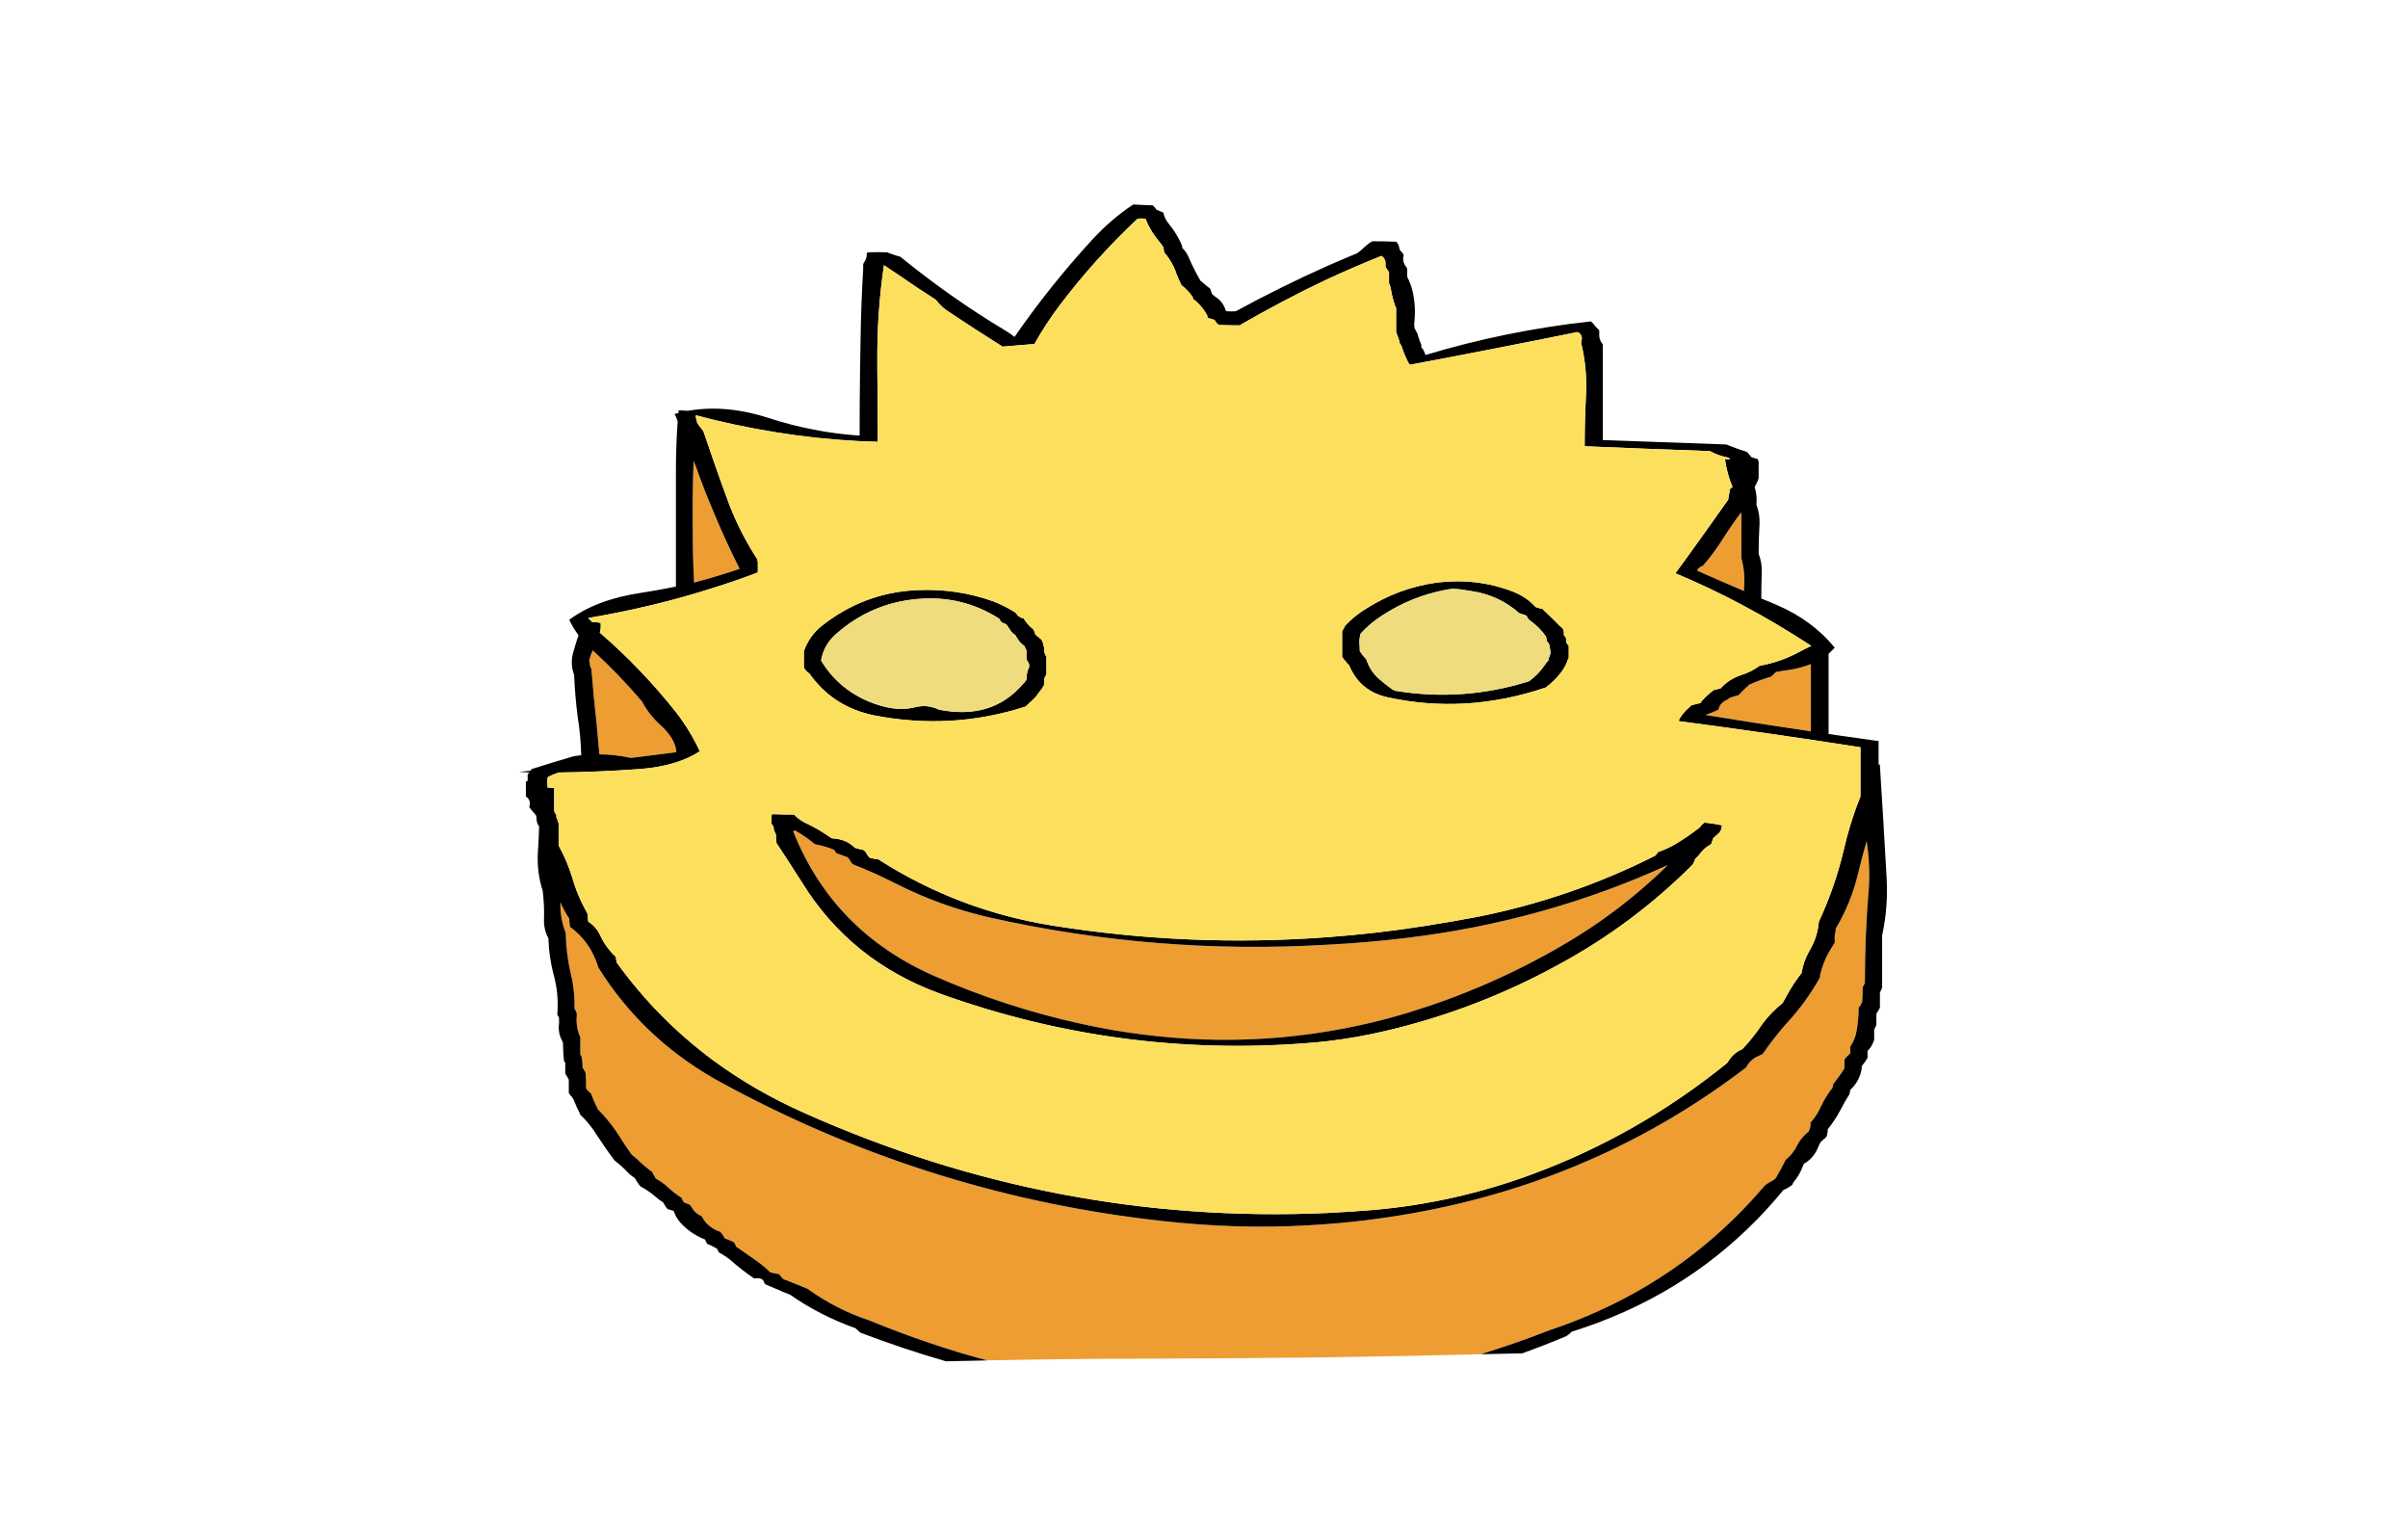 
<svg viewBox="0 0 272 172" height="172px" width="272px" y="0px" x="0px" preserveAspectRatio="none" xmlns:xlink="http://www.w3.org/1999/xlink" version="1.1" xmlns="http://www.w3.org/2000/svg">
<defs></defs>

<g id="Layer_2">
<g>
<g>
<g>
<path d="M 210.85 95
Q 210.3 96.9 209.85 98.8 209.05 102.05 207.35 104.9 207.35 105.05 207.35 105.2 207.2 105.65 207.25 106.15 207.25 106.3 207.25 106.45 206.9 107 206.55 107.6 205.9 108.8 205.6 110.1 205.6 110.3 205.55 110.45 203.95 113.3 201.7 115.7 200.3 117.3 199.1 119.05 198.75 119.2 198.45 119.35 197.65 119.75 197.25 120.55 181.3 132.75 161.3 136.7 158.272 137.299 155.2 137.7 152.57 138.051 149.9 138.25 141.603 138.899 133.2 138.1 131.363 137.924 129.55 137.7 103.986 134.568 81.35 122.2 80.946 121.978 80.55 121.75 72.462 117.07 67.6 109.3 67.3 108.3 66.75 107.3 65.85 105.75 64.4 104.7 64.35 104.55 64.35 104.4 64.3 104.1 64.3 103.75 63.7 102.85 63.3 101.9 63.3 102.05 63.3 102.15 63.3 103.85 63.9 105.35 63.95 107.75 64.5 110.1 64.95 111.95 64.9 113.95 65 114.05 65.05 114.2 65.1 114.3 65.15 114.45 65.15 114.55 65.15 114.7 65.05 115.7 65.35 116.65 65.45 116.9 65.55 117.15 65.55 117.25 65.55 117.4 65.55 118.1 65.55 118.85 65.55 119 65.55 119.1 65.65 119.25 65.7 119.35 65.8 119.85 65.8 120.35 65.8 120.45 65.8 120.6 65.9 120.7 65.95 120.8 66.05 120.95 66.1 121.05 66.15 121.2 66.15 121.3 66.2 121.95 66.2 122.55 66.2 122.65 66.2 122.8 66.2 122.9 66.25 123 66.5 123.3 66.8 123.55 66.8 123.65 66.85 123.75 67.1 124.4 67.4 125 67.45 125.1 67.5 125.25 68.85 126.6 69.85 128.15 70.55 129.3 71.35 130.4 71.65 130.65 71.95 130.9 72.75 131.7 73.65 132.35 73.75 132.5 73.8 132.65 73.95 132.85 74.05 133.1 74.8 133.5 75.4 134.05 76.15 134.75 77 135.3 77.05 135.45 77.1 135.55 77.2 135.7 77.25 135.8 77.6 135.95 77.9 136.05 78 136.2 78.1 136.3 78.5 137.05 79.25 137.35 79.3 137.5 79.4 137.6 79.43 137.651 79.45 137.7 79.887 138.372 80.55 138.75 80.893 138.97 81.3 139.1 81.45 139.2 81.55 139.35 81.75 139.6 81.85 139.85 82.1 139.95 82.35 140.05 82.65 140.2 82.9 140.3 83 140.45 83.05 140.55 83.1 140.7 83.15 140.8 84.3 141.6 85.45 142.4 86.3 143 87 143.7 87.1 143.7 87.2 143.75 87.6 143.85 88 143.9 88.1 144.05 88.25 144.2 88.3 144.3 88.4 144.4 88.6 144.55 88.85 144.6 90 145.05 91.2 145.55 94.45 147.9 98.25 149.15 104.825 151.859 111.5 153.65 120.82 153.45 130.15 153.45 140.043 153.42 149.9 153.3 158.601 153.171 167.25 152.95 171.167 151.749 175 150.25 187.043 146.236 195.8 137.7 197.62 135.923 199.3 133.95 199.45 133.8 199.6 133.7 200 133.45 200.45 133.2 200.55 133.05 200.65 132.95 201.15 132.1 201.6 131.2 201.65 131.1 201.7 131 202.5 130.35 202.95 129.45 203.45 128.45 204.3 127.8 204.35 127.65 204.4 127.55 204.55 127.2 204.5 126.8 205.2 126.05 205.65 125.05 206.2 123.85 207 122.85 207 122.75 207.05 122.65 207.05 122.5 207.1 122.4 207.2 122.25 207.3 122.15 207.85 121.45 208.35 120.65 208.35 120.55 208.35 120.4 208.35 120.05 208.35 119.7 208.4 119.55 208.5 119.45 208.75 119.2 209 118.95 209 118.8 209 118.7 209 118.45 209 118.2 209.55 117.4 209.7 116.5 209.95 115.15 209.95 113.8 210.05 113.65 210.15 113.55 210.2 113.4 210.3 113.3 210.35 113.15 210.35 113.05 210.4 112.45 210.4 111.8 210.4 111.7 210.4 111.55 210.4 111.45 210.5 111.35 210.55 111.2 210.65 111.05 210.65 105.65 211.1 100.25 211.25 97.6 210.85 95
M 71 85.55
Q 71.1 85.55 71.25 85.6 73.8 85.3 76.4 84.95 76.3 83.4 74.55 81.85 73.3 80.7 72.5 79.2 69.9 76.15 66.95 73.45 66.7 74 66.55 74.6 66.6 74.7 66.6 74.75 66.6 75.2 66.8 75.55 67.05 78.7 67.4 81.85 67.55 83.55 67.7 85.2 69.35 85.2 71 85.55
M 80.55 57.7
Q 79.737 55.791 79 53.8 78.7 52.9 78.35 52.05 78.2 56 78.25 59.95 78.25 62.9 78.4 65.8 79.479 65.509 80.55 65.2 82.059 64.747 83.55 64.25 81.94 61.062 80.55 57.7
M 200.3 76.2
Q 200.15 76.35 200 76.45 199.9 76.5 199.8 76.5 198.65 76.85 197.55 77.35 197.45 77.5 197.3 77.6 196.85 78 196.4 78.5 196.3 78.55 196.2 78.55 195.8 78.7 195.4 78.8 195.25 78.95 195.05 79.05 194.35 79.35 194.15 80 194.15 80.1 194.1 80.15 193.4 80.5 192.65 80.75 198.45 81.7 204.55 82.6 204.55 80.05 204.55 77.45 204.55 76.25 204.55 75 203.45 75.45 202.15 75.65 201.4 75.75 200.6 75.9 200.45 76.05 200.3 76.2
M 196.7 58.15
Q 196.7 58 196.65 57.9 195.6 59.3 194.65 60.8 193.65 62.4 192.4 63.85 192.1 64 191.85 64.2 191.75 64.3 191.7 64.45 194.05 65.5 197 66.75 197 66.55 197 66.4 197.15 64.65 196.7 63.05 196.7 62.15 196.7 61.3 196.7 59.7 196.7 58.15
M 176.35 106.85
Q 182.95 103.05 188.4 97.7 174.35 104.1 158.7 105.95 154.289 106.48 149.9 106.7 130.701 107.842 111.9 103.65 106.35 102.4 101.3 99.85 98.75 98.55 96.3 97.6 96.05 97.3 95.9 97 95.8 96.9 95.7 96.8 95.15 96.6 94.45 96.35 94.4 96.25 94.35 96.15 94.25 96.05 94.15 95.95 93.15 95.55 92.05 95.35 91.05 94.5 89.9 93.85 89.65 93.75 89.6 93.9 94.05 105.1 105.35 110.15 113.5 113.75 122.2 115.65 129 117.15 135.95 117.4 143.038 117.636 149.9 116.5 154.655 115.732 159.3 114.3 168.25 111.55 176.35 106.85 Z" stroke="none" fill="#EE9D33"></path>

<path d="M 180 36.6
Q 179.9 36.45 179.7 36.3 170.1 37.35 161 40.1 160.95 39.8 160.8 39.6 160.75 39.4 160.55 39.25 160.55 39.1 160.55 38.95 160.35 38.5 160.2 38 160.15 37.9 160.15 37.75 159.95 37.4 159.8 37.1 159.75 36.95 159.75 36.8 159.75 36.65 159.75 36.5 159.95 34.75 159.6 33.05 159.4 32.15 158.95 31.25 158.95 30.95 158.95 30.65 158.95 30.5 158.95 30.35 158.9 30.2 158.8 30.1 158.45 29.65 158.5 29.1 158.55 28.95 158.55 28.8 158.5 28.65 158.4 28.55 158.25 28.35 158.1 28.2 158.05 27.9 157.95 27.6 157.85 27.45 157.7 27.3 156.4 27.25 155.05 27.25 154.9 27.3 154.75 27.4 154.2 27.8 153.7 28.3 153.5 28.45 153.3 28.6 151.591 29.308 149.9 30.05 144.664 32.391 139.6 35.15 139.05 35.2 138.55 35.15 138.5 35.15 138.45 35.05 138.15 34.05 137.25 33.5 137.05 33.35 136.9 33.2 136.85 33.05 136.8 32.9 136.75 32.75 136.7 32.6 136.3 32.3 135.9 31.95 135.75 31.85 135.6 31.7 134.9 30.5 134.35 29.25 134.1 28.55 133.55 28 133.55 27.85 133.5 27.7 132.95 26.4 132 25.25 131.55 24.7 131.4 24 131.1 23.9 130.8 23.75 130.75 23.75 130.65 23.7 130.55 23.6 130.5 23.5 130.35 23.35 130.25 23.2 129.15 23.15 128 23.1 125.5 24.75 123.3 27.15 118.5 32.4 114.6 38.05 114.1 37.65 113.5 37.3 107.35 33.6 101.7 29 101.15 28.85 100.6 28.65 100.4 28.6 100.25 28.5 99.2 28.45 98.1 28.5 98 28.5 97.9 28.6 97.95 29.15 97.65 29.55 97.55 29.7 97.5 29.85 97.5 30.15 97.5 30.45 97.25 34.6 97.2 38.75 97.171 40.273 97.15 41.8 97.1 45.487 97.1 49.2 91.85 48.85 86.8 47.2 83.539 46.158 80.55 46.15 79.093 46.154 77.7 46.4 77.15 46.35 76.65 46.35 76.65 46.5 76.65 46.65 76.4 46.7 76.2 46.75 76.4 47.15 76.55 47.6 76.35 50.35 76.35 53.15 76.35 59.7 76.35 66.25 74.4 66.65 72.45 66.95 67.4 67.7 64.3 70 64.75 70.95 65.35 71.75 65.05 72.6 64.8 73.5 64.35 74.9 64.85 76.2 64.95 78.6 65.25 80.95 65.6 83.1 65.65 85.3 65.25 85.35 64.85 85.4 62.6 86.05 60.25 86.8 60.15 86.85 60 86.9 59.95 86.95 59.95 87.05 59.25 87.1 58.6 87.2 59.2 87.2 59.85 87.25 59.8 87.25 59.75 87.3 59.65 87.4 59.6 87.5 59.6 87.6 59.6 87.7 59.6 87.8 59.6 87.9 59.6 88 59.6 88.1 59.6 88.15 59.6 88.2 59.55 88.2 59.45 88.25 59.4 88.25 59.4 88.4 59.4 88.55 59.4 88.7 59.4 89.2 59.4 89.65 59.4 89.8 59.4 89.95 59.9 90.3 59.85 90.85 59.8 91 59.8 91.2 60.05 91.5 60.3 91.8 60.45 91.95 60.55 92.1 60.6 92.25 60.6 92.4 60.6 92.95 60.9 93.35 60.85 94.9 60.75 96.4 60.65 98.6 61.3 100.6 61.5 102.2 61.45 103.8 61.4 104.95 61.95 106 62 108 62.5 109.95 63.15 112.2 62.95 114.6 63 114.7 63.1 114.85 63.15 114.95 63.15 115.1 63.15 115.35 63.15 115.6 63 116.65 63.5 117.55 63.55 117.65 63.6 117.8 63.6 117.9 63.6 118.05 63.6 118.9 63.7 119.75 63.7 119.9 63.85 120 63.85 120.15 63.85 120.25 63.85 120.6 63.85 121 63.85 121.1 63.85 121.25 64 121.5 64.15 121.75 64.2 121.85 64.25 121.95 64.25 122.1 64.25 122.2 64.25 122.7 64.25 123.2 64.25 123.3 64.25 123.45 64.4 123.7 64.6 123.9 64.7 124.05 64.8 124.2 64.85 124.3 64.9 124.45 65.15 125.1 65.45 125.65 65.5 125.8 65.55 125.9 66.6 126.9 67.35 128.1 68.35 129.65 69.4 131.05 70.25 131.7 71 132.5 71.3 132.8 71.7 133.05 71.9 133.4 72.15 133.75 72.25 133.9 72.35 134 73.3 134.5 74.15 135.25 74.5 135.55 74.9 135.8 75.05 136.05 75.2 136.3 75.3 136.45 75.4 136.55 75.7 136.65 76.05 136.75 76.1 136.75 76.1 136.8 76.278 137.282 76.55 137.7 76.831 138.105 77.2 138.45 78.25 139.45 79.65 140 79.7 140.1 79.75 140.25 79.8 140.35 79.9 140.5 80.15 140.6 80.4 140.7 80.473 140.744 80.55 140.8 80.737 140.894 80.95 141 81.05 141.1 81.1 141.25 81.15 141.35 81.2 141.45 81.95 141.85 82.55 142.35 83.8 143.45 85.2 144.4 86.15 144.25 86.3 144.8 86.35 144.95 86.45 145.05 87.5 145.5 88.55 145.95 88.9 146.1 89.2 146.2 92.65 148.6 96.6 150 96.7 150.1 96.85 150.2 97 150.35 97.15 150.5 101.963 152.337 106.85 153.75 109.197 153.7 111.5 153.65 104.825 151.859 98.25 149.15 94.45 147.9 91.2 145.55 90 145.05 88.85 144.6 88.6 144.55 88.4 144.4 88.3 144.3 88.25 144.2 88.1 144.05 88 143.9 87.6 143.85 87.2 143.75 87.1 143.7 87 143.7 86.3 143 85.45 142.4 84.3 141.6 83.15 140.8 83.1 140.7 83.05 140.55 83 140.45 82.9 140.3 82.65 140.2 82.35 140.05 82.1 139.95 81.85 139.85 81.75 139.6 81.55 139.35 81.45 139.2 81.3 139.1 80.893 138.97 80.55 138.75 79.887 138.372 79.45 137.7 79.43 137.651 79.4 137.6 79.3 137.5 79.25 137.35 78.5 137.05 78.1 136.3 78 136.2 77.9 136.05 77.6 135.95 77.25 135.8 77.2 135.7 77.1 135.55 77.05 135.45 77 135.3 76.15 134.75 75.4 134.05 74.8 133.5 74.05 133.1 73.95 132.85 73.8 132.65 73.75 132.5 73.65 132.35 72.75 131.7 71.95 130.9 71.65 130.65 71.35 130.4 70.55 129.3 69.85 128.15 68.85 126.6 67.5 125.25 67.45 125.1 67.4 125 67.1 124.4 66.85 123.75 66.8 123.65 66.8 123.55 66.5 123.3 66.25 123 66.2 122.9 66.2 122.8 66.2 122.65 66.2 122.55 66.2 121.95 66.15 121.3 66.15 121.2 66.1 121.05 66.05 120.95 65.95 120.8 65.9 120.7 65.8 120.6 65.8 120.45 65.8 120.35 65.8 119.85 65.7 119.35 65.65 119.25 65.55 119.1 65.55 119 65.55 118.85 65.55 118.1 65.55 117.4 65.55 117.25 65.55 117.15 65.45 116.9 65.35 116.65 65.05 115.7 65.15 114.7 65.15 114.55 65.15 114.45 65.1 114.3 65.05 114.2 65 114.05 64.9 113.95 64.95 111.95 64.5 110.1 63.95 107.75 63.9 105.35 63.3 103.85 63.3 102.15 63.3 102.05 63.3 101.9 63.7 102.85 64.3 103.75 64.3 104.1 64.35 104.4 64.35 104.55 64.4 104.7 65.85 105.75 66.75 107.3 67.3 108.3 67.6 109.3 72.462 117.07 80.55 121.75 80.946 121.978 81.35 122.2 103.986 134.568 129.55 137.7 131.363 137.924 133.2 138.1 141.603 138.899 149.9 138.25 152.57 138.051 155.2 137.7 158.272 137.299 161.3 136.7 181.3 132.75 197.25 120.55 197.65 119.75 198.45 119.35 198.75 119.2 199.1 119.05 200.3 117.3 201.7 115.7 203.95 113.3 205.55 110.45 205.6 110.3 205.6 110.1 205.9 108.8 206.55 107.6 206.9 107 207.25 106.45 207.25 106.3 207.25 106.15 207.2 105.65 207.35 105.2 207.35 105.05 207.35 104.9 209.05 102.05 209.85 98.8 210.3 96.9 210.85 95 211.25 97.6 211.1 100.25 210.65 105.65 210.65 111.05 210.55 111.2 210.5 111.35 210.4 111.45 210.4 111.55 210.4 111.7 210.4 111.8 210.4 112.45 210.35 113.05 210.35 113.15 210.3 113.3 210.2 113.4 210.15 113.55 210.05 113.65 209.95 113.8 209.95 115.15 209.7 116.5 209.55 117.4 209 118.2 209 118.45 209 118.7 209 118.8 209 118.95 208.75 119.2 208.5 119.45 208.4 119.55 208.35 119.7 208.35 120.05 208.35 120.4 208.35 120.55 208.35 120.65 207.85 121.45 207.3 122.15 207.2 122.25 207.1 122.4 207.05 122.5 207.05 122.65 207 122.75 207 122.85 206.2 123.85 205.65 125.05 205.2 126.05 204.5 126.8 204.55 127.2 204.4 127.55 204.35 127.65 204.3 127.8 203.45 128.45 202.95 129.45 202.5 130.35 201.7 131 201.65 131.1 201.6 131.2 201.15 132.1 200.65 132.95 200.55 133.05 200.45 133.2 200 133.45 199.6 133.7 199.45 133.8 199.3 133.95 197.62 135.923 195.8 137.7 187.043 146.236 175 150.25 171.167 151.749 167.25 152.95 169.622 152.911 171.95 152.85 174.473 151.94 176.95 150.9 177.1 150.75 177.3 150.65 177.4 150.5 177.55 150.4 189.827 146.577 198.5 137.7 200.029 136.129 201.45 134.4 201.95 134.2 202.4 133.85 202.5 133.8 202.5 133.7 202.55 133.55 202.65 133.45 203.3 132.65 203.65 131.7 203.7 131.6 203.75 131.45 204.9 130.8 205.4 129.5 205.5 129.25 205.65 129 205.9 128.75 206.2 128.5 206.3 128.4 206.35 128.3 206.4 128.05 206.45 127.8 206.45 127.65 206.45 127.55 207.3 126.5 207.9 125.35 208.35 124.45 208.9 123.6 208.95 123.5 208.95 123.35 209 123.25 209 123.1 210 122.15 210.25 120.9 210.3 120.65 210.3 120.4 210.6 120.05 210.85 119.65 210.9 119.55 210.95 119.45 210.95 119.2 210.95 118.95 210.95 118.8 210.95 118.7 211.4 118.25 211.6 117.7 211.65 117.6 211.7 117.45 211.7 117.35 211.7 117.2 211.7 116.85 211.7 116.5 211.7 116.35 211.7 116.25 211.8 116.1 211.85 116 211.9 115.85 211.95 115.75 211.95 115.6 211.95 115.5 211.95 115.15 211.95 114.75 211.95 114.65 211.95 114.5 212.1 114.25 212.25 114 212.3 113.9 212.35 113.8 212.35 113.65 212.35 113.55 212.35 112.9 212.35 112.3 212.35 112.2 212.35 112.05 212.45 111.95 212.5 111.8 212.55 111.7 212.6 111.55 212.6 109.95 212.6 108.35 212.6 107 212.6 105.65 213.3 102.45 213.1 99.05 212.75 92.75 212.35 86.5 212.35 86.4 212.35 86.35 212.25 86.35 212.2 86.35 212.2 85.05 212.2 83.7 209.35 83.3 206.55 82.9 206.55 81 206.55 79.1 206.55 76.45 206.55 73.85 206.9 73.5 207.25 73.15 204.7 70.05 200.75 68.35 199.85 67.95 198.95 67.6 198.95 66.15 199 64.7 199.05 63.55 198.65 62.55 198.65 60.85 198.75 59.2 198.8 58.05 198.4 57 198.5 55.95 198.2 55 198.4 54.65 198.55 54.3 198.6 54.15 198.65 54 198.65 53.7 198.65 53.4 198.65 52.8 198.65 52.15 198.6 52 198.55 51.85 198.2 51.75 197.85 51.65 197.85 51.6 197.8 51.6 197.7 51.45 197.55 51.3 197.45 51.2 197.35 51.05 196.4 50.75 195.5 50.4 195.25 50.3 195 50.2 188 49.95 181.05 49.7 181.05 46.95 181.05 44.2 181.05 42.995 181.05 41.8 181.05 40.367 181.05 38.95 181 38.8 180.9 38.7 180.6 38.25 180.65 37.7 180.65 37.55 180.65 37.4 180.65 37.25 180.55 37.2 180.25 36.95 180 36.6
M 178.2 37.5
Q 178.8 37.8 178.65 38.45 178.6 38.6 178.6 38.75 178.972 40.24 179.1 41.8 179.22 43.173 179.15 44.6 179 47.5 179 50.4 186.05 50.7 193.15 50.95 194.15 51.5 195.3 51.7
L 195.3 51.75
Q 195.35 51.8 195.45 51.9 195.15 51.85 194.85 51.85 195.05 53.45 195.7 55 195.55 55.1 195.4 55.25 195.35 55.7 195.25 56.15 195.25 56.3 195.2 56.45 193.95 58.2 192.75 59.9 190.9 62.5 189.25 64.75 196.95 67.95 204.6 72.95 203.85 73.3 203.3 73.6 201.2 74.75 198.75 75.2 197.8 75.9 196.65 76.25 195.3 76.7 194.35 77.75 193.95 77.85 193.55 77.95 192.85 78.5 192.25 79.15 192.15 79.25 192.1 79.4 191.6 79.5 191.1 79.65 191.05 79.65 191 79.7 190.9 79.8 190.8 79.9 190.15 80.45 189.7 81.2 189.65 81.3 189.65 81.45 199.9 82.8 210.15 84.4 210.15 84.55 210.15 84.75 210.15 86.4 210.15 88.1 210.15 89.05 210.15 89.95 208.95 92.95 208.25 96.05 207.25 100.25 205.45 104.1 205.3 105.9 204.35 107.45 203.7 108.6 203.5 109.9 202.55 111.1 201.85 112.4 201.6 112.85 201.35 113.3 200 114.35 199 115.75 198 117.25 196.8 118.5 195.85 118.9 195.3 119.75 195.2 119.9 195.1 120.05 185.05 128.2 173 132.65 164.3 135.85 155.2 136.65 152.542 136.872 149.9 137 119.209 138.361 90.85 125.7 85.235 123.202 80.55 119.75 74.263 115.089 69.65 108.7 69.65 108.55 69.6 108.4 69.6 108.25 69.55 108.05 68.45 107.05 67.8 105.65 67.35 104.65 66.45 104.1 66.4 103.75 66.4 103.45 66.35 103.3 66.35 103.15 65.25 101.25 64.65 99.15 64.05 97.2 63.1 95.5 63.1 95.15 63.1 94.85 63.1 94.1 63.1 93.35 63.1 93.15 63.1 93 63.05 92.85 63 92.7 62.95 92.5 62.85 92.35 62.85 92.2 62.85 92.05 62.75 91.95 62.7 91.8 62.65 91.7 62.6 91.6 62.6 91.35 62.6 91.1 62.6 90.25 62.6 89.35 62.6 89.25 62.6 89.1
L 62.6 89
Q 62.2 88.95 61.85 88.95 61.85 88.85 61.85 88.75 61.85 88.55 61.8 88.35 61.8 88.15 61.85 87.95 61.85 87.85 61.9 87.75 62.5 87.45 63.1 87.25 67.55 87.2 72.4 86.85 76.55 86.5 79.05 84.85 78 82.6 76.45 80.55 72.5 75.55 67.75 71.45 67.9 70.95 67.85 70.45
L 67.85 70.35
Q 67.35 70.25 66.85 70.25 66.8 70.15 66.7 70.05 66.55 69.95 66.45 69.8 73.902 68.54 80.55 66.4 83.136 65.602 85.6 64.65 85.6 64.5 85.6 64.35 85.6 63.9 85.6 63.45 85.55 63.25 85.5 63.1 83.65 60.25 82.4 57.05 81.446 54.497 80.55 51.9 79.989 50.317 79.45 48.7 79.2 48.4 78.95 48.05 78.85 47.9 78.75 47.75 78.7 47.45 78.6 47.15
L 78.6 47.1
Q 78.6 47 78.6 46.9 79.577 47.157 80.55 47.4 89.994 49.673 99.15 49.9 99.15 49.6 99.15 49.3 99.15 45.55 99.1 41.8 99.105 41.4 99.1 41 99.05 35.3 99.85 29.95 100.6 30.45 101.35 30.95 103.5 32.45 105.7 33.85 106.2 34.5 106.85 35 110.05 37.15 113.25 39.15 115.05 39 116.85 38.85 118.1 36.6 119.65 34.55 123.65 29.25 128.5 24.7 128.95 24.65 129.35 24.7 129.4 24.7 129.45 24.8 129.5 25 129.55 25.1 130.1 26.3 130.95 27.3 131.2 27.6 131.4 27.9 131.45 28.05 131.45 28.2 131.5 28.35 131.5 28.5 132.45 29.6 132.9 30.95 133.15 31.6 133.45 32.2 134.15 32.75 134.7 33.5 134.75 33.6 134.75 33.75 135.75 34.5 136.35 35.6 136.4 35.75 136.4 35.9 136.75 36 137.1 36.1 137.2 36.15 137.25 36.2 137.3 36.3 137.35 36.4 137.5 36.55 137.65 36.7 138.85 36.75 140.1 36.75
L 140.1 36.7
Q 144.99 33.87 149.9 31.55 152.971 30.131 156.05 28.9 156.55 29.25 156.5 29.85 156.5 30 156.5 30.15 156.6 30.3 156.7 30.45 156.8 30.6 156.9 30.75 156.9 31.2 156.9 31.7 156.9 31.85 156.9 32 157.05 32.3 157.1 32.6 157.25 33.55 157.55 34.45 157.6 34.6 157.7 34.75 157.7 35.2 157.7 35.7 157.7 36.45 157.7 37.2 157.7 37.35 157.7 37.5 157.9 38 158.05 38.45 158.1 38.6 158.1 38.75 158.2 38.9 158.3 39.05 158.6 40 159.05 40.9 159.15 41.05 159.25 41.2 168.85 39.4 178.2 37.5
M 196.65 57.9
Q 196.7 58 196.7 58.15 196.7 59.7 196.7 61.3 196.7 62.15 196.7 63.05 197.15 64.65 197 66.4 197 66.55 197 66.75 194.05 65.5 191.7 64.45 191.75 64.3 191.85 64.2 192.1 64 192.4 63.85 193.65 62.4 194.65 60.8 195.6 59.3 196.65 57.9
M 200 76.45
Q 200.15 76.35 200.3 76.2 200.45 76.05 200.6 75.9 201.4 75.75 202.15 75.65 203.45 75.45 204.55 75 204.55 76.25 204.55 77.45 204.55 80.05 204.55 82.6 198.45 81.7 192.65 80.75 193.4 80.5 194.1 80.15 194.15 80.1 194.15 80 194.35 79.35 195.05 79.05 195.25 78.95 195.4 78.8 195.8 78.7 196.2 78.55 196.3 78.55 196.4 78.5 196.85 78 197.3 77.6 197.45 77.5 197.55 77.35 198.65 76.85 199.8 76.5 199.9 76.5 200 76.45
M 79 53.8
Q 79.737 55.791 80.55 57.7 81.94 61.062 83.55 64.25 82.059 64.747 80.55 65.2 79.479 65.509 78.4 65.8 78.25 62.9 78.25 59.95 78.2 56 78.35 52.05 78.7 52.9 79 53.8
M 71.25 85.6
Q 71.1 85.55 71 85.55 69.35 85.2 67.7 85.2 67.55 83.55 67.4 81.85 67.05 78.7 66.8 75.55 66.6 75.2 66.6 74.75 66.6 74.7 66.55 74.6 66.7 74 66.95 73.45 69.9 76.15 72.5 79.2 73.3 80.7 74.55 81.85 76.3 83.4 76.4 84.95 73.8 85.3 71.25 85.6
M 114.85 69.35
Q 114.75 69.25 114.65 69.15 113.45 68.4 112.15 67.9 108.05 66.45 103.65 66.65 97.55 66.9 92.75 70.75 91.4 71.85 90.8 73.55 90.8 73.65 90.8 73.75 90.8 74 90.8 74.3 90.8 74.4 90.8 74.5 90.8 74.6 90.8 74.7 90.8 74.9 90.8 75.1 90.8 75.2 90.8 75.3 90.85 75.4 90.85 75.5 90.95 75.6 91 75.7 91.1 75.8 91.2 75.9 91.35 76 91.45 76.1 94.1 79.85 98.75 80.8 107.5 82.5 115.85 79.8 116.2 79.45 116.6 79.1 117 78.75 117.25 78.35 117.5 78 117.75 77.7 117.8 77.6 117.85 77.5 117.9 77.45 117.95 77.35 117.95 77.25 117.95 77.15 117.95 77.05 117.95 76.95 117.95 76.85 117.95 76.75 117.95 76.65 118 76.55 118.05 76.45 118.1 76.35 118.15 76.25 118.2 76.15 118.2 76.05 118.2 75.95 118.2 75.65 118.2 75.35 118.2 75.25 118.2 75.15 118.2 75.05 118.2 74.95 118.2 74.75 118.2 74.6 118.2 74.5 118.2 74.4 118.2 74.3 118.2 74.2 118.15 74.1 118.1 74 118.05 73.9 118 73.75 117.95 73.7 117.95 73.6 117.95 73.5 117.95 73.4 117.95 73.3 117.95 73.2 117.9 73 117.85 72.8 117.85 72.7 117.8 72.6 117.75 72.5 117.75 72.4 117.65 72.3 117.6 72.2 117.5 72.1 117.35 72 117.25 71.9 117.15 71.85 117.05 71.75 116.95 71.65 116.9 71.55 116.9 71.45 116.85 71.35 116.8 71.25 116.75 71.15 116.7 71.05 116.55 70.95 116.45 70.85 116.35 70.75 116.25 70.65 116.05 70.45 115.9 70.25 115.85 70.15 115.75 70.05 115.7 69.95 115.65 69.85 115.5 69.8 115.3 69.75 115.2 69.7 115.15 69.65 115.05 69.6 115 69.55 114.9 69.45 114.85 69.35
M 112.9 69.9
Q 112.9 70 113 70.1 113.05 70.2 113.15 70.3 113.35 70.4 113.55 70.45 113.65 70.5 113.75 70.6 113.85 70.8 114 71 114.2 71.35 114.5 71.6 114.65 71.65 114.7 71.75 114.8 71.95 114.95 72.15 115.15 72.5 115.45 72.75 115.6 72.85 115.7 72.95 115.75 73.05 115.8 73.15 115.85 73.25 115.9 73.35 115.95 73.45 115.95 73.55 115.95 73.65 115.95 73.75 115.95 73.9 115.95 74.1 115.95 74.2 115.95 74.3 115.95 74.4 115.95 74.5 116.1 74.7 116.2 74.9 116.25 75 116.25 75.1 116.25 75.2 116.25 75.3 116.25 75.4 116.2 75.45 116.05 75.75 116 76.1 115.95 76.4 115.95 76.65 115.95 76.75 115.9 76.85 115.75 77.05 115.55 77.25 112.05 81.35 106.05 80.15 104.75 79.5 103.25 79.9 101.05 80.45 98.05 79.2 94.6 77.7 92.75 74.6 93.05 72.8 94.5 71.55 98.45 68.1 103.65 67.65 108.7 67.2 112.9 69.9
M 187.25 96.25
Q 187.2 96.35 187.15 96.45 187.05 96.55 186.95 96.65 177.45 101.45 166.9 103.55 164 104.1 161.15 104.55 155.521 105.442 149.9 105.85 134.398 107.008 118.95 104.55 108.25 102.85 99.2 97.05 98.75 97 98.3 96.9 98.2 96.85 98.15 96.8 98.1 96.7 98 96.6 97.9 96.4 97.75 96.2 97.65 96.1 97.55 96 97.25 95.95 96.9 95.85 96.75 95.8 96.55 95.75 96.45 95.65 96.35 95.55 95.45 94.8 94.2 94.7 94.05 94.7 93.9 94.65 92.5 93.65 91 92.95 90.25 92.6 89.7 92 88.5 92 87.25 91.95 87.2 92 87.15 92.1 87.15 92.15 87.15 92.25 87.15 92.35 87.15 92.45 87.15 92.65 87.15 92.85 87.15 92.95 87.15 93.05 87.25 93.15 87.3 93.25 87.35 93.35 87.4 93.45 87.4 93.55 87.4 93.65 87.45 93.85 87.55 94.05 87.6 94.15 87.65 94.25 87.65 94.35 87.65 94.45 87.65 94.55 87.65 94.65 87.65 94.85 87.7 95 87.7 95.1 87.7 95.2 89.15 97.4 90.55 99.6 96.05 108.55 106.25 112.25 126.45 119.5 147.8 117.8 148.854 117.716 149.9 117.6 153.218 117.21 156.45 116.45 166.75 114.05 176.05 108.95 184.45 104.4 191.2 97.65 191.25 97.55 191.3 97.45 191.35 97.35 191.4 97.25 191.45 97.15 191.45 97.05 191.9 96.6 192.25 96.15 192.6 95.75 193.1 95.45 193.2 95.4 193.3 95.3 193.35 95.2 193.35 95.1 193.4 95 193.45 94.9 193.45 94.8 193.5 94.7 193.8 94.4 194.1 94.15 194.4 93.9 194.45 93.5 194.5 93.4 194.5 93.3 194.5 93.2 194.45 93.2 193.5 93 192.5 92.9
L 192.5 92.95
Q 192.4 93 192.3 93.1 192.2 93.15 192.15 93.25 192.1 93.35 192 93.45 190.65 94.5 189.15 95.4 188.25 95.9 187.25 96.25
M 188.4 97.7
Q 182.95 103.05 176.35 106.85 168.25 111.55 159.3 114.3 154.655 115.732 149.9 116.5 143.038 117.636 135.95 117.4 129 117.15 122.2 115.65 113.5 113.75 105.35 110.15 94.05 105.1 89.6 93.9 89.65 93.75 89.9 93.85 91.05 94.5 92.05 95.35 93.15 95.55 94.15 95.95 94.25 96.05 94.35 96.15 94.4 96.25 94.45 96.35 95.15 96.6 95.7 96.8 95.8 96.9 95.9 97 96.05 97.3 96.3 97.6 98.75 98.55 101.3 99.85 106.35 102.4 111.9 103.65 130.701 107.842 149.9 106.7 154.289 106.48 158.7 105.95 174.35 104.1 188.4 97.7
M 170.85 66.8
Q 166.8 65.25 162.3 65.8 158 66.4 154.3 68.75 153 69.55 151.95 70.65 151.9 70.75 151.85 70.85 151.8 70.95 151.75 71.05 151.7 71.15 151.6 71.25 151.6 71.65 151.6 72 151.6 72.5 151.6 73 151.6 73.5 151.6 74 151.6 74.1 151.6 74.2 151.8 74.5 152.05 74.75 152.1 74.85 152.2 74.95 152.3 75.05 152.4 75.15 153.6 78.05 156.7 78.75 165.6 80.7 174.6 77.65 175.55 76.95 176.25 76.05 176.85 75.3 177.1 74.5 177.15 74.4 177.2 74.3 177.2 74.2 177.2 74.1 177.2 73.85 177.2 73.55 177.2 73.35 177.2 73.15 177.2 73.05 177.2 72.95 177.1 72.85 177.05 72.75 177 72.65 176.9 72.55 176.9 72.35 176.9 72.15 176.9 72.05 176.85 72 176.8 71.85 176.65 71.75 176.65 71.55 176.65 71.35 176.6 71.25 176.6 71.15 176.55 71.05 176.5 70.95 176.1 70.65 175.75 70.25 175.1 69.6 174.45 69 174.35 68.9 174.3 68.8 174.1 68.75 173.9 68.7 173.75 68.65 173.6 68.6 173.5 68.6 173.45 68.55 172.4 67.4 170.85 66.8
M 164.05 66.5
Q 164.463 66.539 164.85 66.55 165.513 66.659 166.15 66.75 169.3 67.2 171.6 69.25 171.85 69.35 172.05 69.4 172.25 69.45 172.45 69.55 172.55 69.9 172.85 70.1 173.9 70.85 174.6 71.85 174.65 71.9 174.65 72 174.7 72.1 174.7 72.2 174.7 72.3 174.7 72.4 175 72.65 175.05 73 175.1 73.4 175.15 73.8 175.05 74 175 74.2 174.9 74.4 174.9 74.6 174.65 74.85 174.5 75.1 173.75 76.2 172.7 76.95 165.2 79.3 157.5 78 157.4 77.9 157.25 77.85 156.5 77.3 155.85 76.75 154.75 75.8 154.35 74.5 154.2 74.3 154 74.1 153.8 73.8 153.6 73.55 153.6 73.05 153.55 72.55 153.55 72.05 153.7 71.55 154.8 70.35 156.15 69.5 159.489 67.321 163.4 66.6 163.738 66.547 164.05 66.5 Z" stroke="none" fill="#000000"></path>

<path d="M 178.65 38.45
Q 178.8 37.8 178.2 37.5 168.85 39.4 159.25 41.2 159.15 41.05 159.05 40.9 158.6 40 158.3 39.05 158.2 38.9 158.1 38.75 158.1 38.6 158.05 38.45 157.9 38 157.7 37.5 157.7 37.35 157.7 37.2 157.7 36.45 157.7 35.7 157.7 35.2 157.7 34.75 157.6 34.6 157.55 34.45 157.25 33.55 157.1 32.6 157.05 32.3 156.9 32 156.9 31.85 156.9 31.7 156.9 31.2 156.9 30.75 156.8 30.6 156.7 30.45 156.6 30.3 156.5 30.15 156.5 30 156.5 29.85 156.55 29.25 156.05 28.9 152.971 30.131 149.9 31.55 144.99 33.87 140.1 36.7
L 140.1 36.75
Q 138.85 36.75 137.65 36.7 137.5 36.55 137.35 36.4 137.3 36.3 137.25 36.2 137.2 36.15 137.1 36.1 136.75 36 136.4 35.9 136.4 35.75 136.35 35.6 135.75 34.5 134.75 33.75 134.75 33.6 134.7 33.5 134.15 32.75 133.45 32.2 133.15 31.6 132.9 30.95 132.45 29.6 131.5 28.5 131.5 28.35 131.45 28.2 131.45 28.05 131.4 27.9 131.2 27.6 130.95 27.3 130.1 26.3 129.55 25.1 129.5 25 129.45 24.8 129.4 24.7 129.35 24.7 128.95 24.65 128.5 24.7 123.65 29.25 119.65 34.55 118.1 36.6 116.85 38.85 115.05 39 113.25 39.15 110.05 37.15 106.85 35 106.2 34.5 105.7 33.85 103.5 32.45 101.35 30.95 100.6 30.45 99.85 29.95 99.05 35.3 99.1 41 99.105 41.4 99.1 41.8 99.15 45.55 99.15 49.3 99.15 49.6 99.15 49.9 89.994 49.673 80.55 47.4 79.577 47.157 78.6 46.9 78.6 47 78.6 47.1
L 78.6 47.15
Q 78.7 47.45 78.75 47.75 78.85 47.9 78.95 48.05 79.2 48.4 79.45 48.7 79.989 50.317 80.55 51.9 81.446 54.497 82.4 57.05 83.65 60.25 85.5 63.1 85.55 63.25 85.6 63.45 85.6 63.9 85.6 64.35 85.6 64.5 85.6 64.65 83.136 65.602 80.55 66.4 73.902 68.54 66.45 69.8 66.55 69.95 66.7 70.05 66.8 70.15 66.85 70.25 67.35 70.25 67.85 70.35
L 67.85 70.45
Q 67.9 70.95 67.75 71.45 72.5 75.55 76.45 80.55 78 82.6 79.05 84.85 76.55 86.5 72.4 86.85 67.55 87.2 63.1 87.25 62.5 87.45 61.9 87.75 61.85 87.85 61.85 87.95 61.8 88.15 61.8 88.35 61.85 88.55 61.85 88.75 61.85 88.85 61.85 88.95 62.2 88.95 62.6 89
L 62.6 89.1
Q 62.6 89.25 62.6 89.35 62.6 90.25 62.6 91.1 62.6 91.35 62.6 91.6 62.65 91.7 62.7 91.8 62.75 91.95 62.85 92.05 62.85 92.2 62.85 92.35 62.95 92.5 63 92.7 63.05 92.85 63.1 93 63.1 93.15 63.1 93.35 63.1 94.1 63.1 94.85 63.1 95.15 63.1 95.5 64.05 97.2 64.65 99.15 65.25 101.25 66.35 103.15 66.35 103.3 66.4 103.45 66.4 103.75 66.45 104.1 67.35 104.65 67.8 105.65 68.45 107.05 69.55 108.05 69.6 108.25 69.6 108.4 69.65 108.55 69.65 108.7 74.263 115.089 80.55 119.75 85.235 123.202 90.85 125.7 119.209 138.361 149.9 137 152.542 136.872 155.2 136.65 164.3 135.85 173 132.65 185.05 128.2 195.1 120.05 195.2 119.9 195.3 119.75 195.85 118.9 196.8 118.5 198 117.25 199 115.75 200 114.35 201.35 113.3 201.6 112.85 201.85 112.4 202.55 111.1 203.5 109.9 203.7 108.6 204.35 107.45 205.3 105.9 205.45 104.1 207.25 100.25 208.25 96.05 208.95 92.95 210.15 89.95 210.15 89.05 210.15 88.1 210.15 86.4 210.15 84.75 210.15 84.55 210.15 84.4 199.9 82.8 189.65 81.45 189.65 81.3 189.7 81.2 190.15 80.45 190.8 79.9 190.9 79.8 191 79.7 191.05 79.65 191.1 79.65 191.6 79.5 192.1 79.4 192.15 79.25 192.25 79.15 192.85 78.5 193.55 77.95 193.95 77.85 194.35 77.75 195.3 76.7 196.65 76.25 197.8 75.9 198.75 75.2 201.2 74.75 203.3 73.6 203.85 73.3 204.6 72.95 196.95 67.95 189.25 64.75 190.9 62.5 192.75 59.9 193.95 58.2 195.2 56.45 195.25 56.3 195.25 56.15 195.35 55.7 195.4 55.25 195.55 55.1 195.7 55 195.05 53.45 194.85 51.85 195.15 51.85 195.45 51.9 195.35 51.8 195.3 51.75
L 195.3 51.7
Q 194.15 51.5 193.15 50.95 186.05 50.7 179 50.4 179 47.5 179.15 44.6 179.22 43.173 179.1 41.8 178.972 40.24 178.6 38.75 178.6 38.6 178.65 38.45
M 162.3 65.8
Q 166.8 65.25 170.85 66.8 172.4 67.4 173.45 68.55 173.5 68.6 173.6 68.6 173.75 68.65 173.9 68.7 174.1 68.75 174.3 68.8 174.35 68.9 174.45 69 175.1 69.6 175.75 70.25 176.1 70.65 176.5 70.95 176.55 71.05 176.6 71.15 176.6 71.25 176.65 71.35 176.65 71.55 176.65 71.75 176.8 71.85 176.85 72 176.9 72.05 176.9 72.15 176.9 72.35 176.9 72.55 177 72.65 177.05 72.75 177.1 72.85 177.2 72.95 177.2 73.05 177.2 73.15 177.2 73.35 177.2 73.55 177.2 73.85 177.2 74.1 177.2 74.2 177.2 74.3 177.15 74.4 177.1 74.5 176.85 75.3 176.25 76.05 175.55 76.95 174.6 77.65 165.6 80.7 156.7 78.75 153.6 78.05 152.4 75.15 152.3 75.05 152.2 74.95 152.1 74.85 152.05 74.75 151.8 74.5 151.6 74.2 151.6 74.1 151.6 74 151.6 73.5 151.6 73 151.6 72.5 151.6 72 151.6 71.65 151.6 71.25 151.7 71.15 151.75 71.05 151.8 70.95 151.85 70.85 151.9 70.75 151.95 70.65 153 69.55 154.3 68.75 158 66.4 162.3 65.8
M 187.15 96.45
Q 187.2 96.35 187.25 96.25 188.25 95.9 189.15 95.4 190.65 94.5 192 93.45 192.1 93.35 192.15 93.25 192.2 93.15 192.3 93.1 192.4 93 192.5 92.95
L 192.5 92.9
Q 193.5 93 194.45 93.2 194.5 93.2 194.5 93.3 194.5 93.4 194.45 93.5 194.4 93.9 194.1 94.15 193.8 94.4 193.5 94.7 193.45 94.8 193.45 94.9 193.4 95 193.35 95.1 193.35 95.2 193.3 95.3 193.2 95.4 193.1 95.45 192.6 95.75 192.25 96.15 191.9 96.6 191.45 97.05 191.45 97.15 191.4 97.25 191.35 97.35 191.3 97.45 191.25 97.55 191.2 97.65 184.45 104.4 176.05 108.95 166.75 114.05 156.45 116.45 153.218 117.21 149.9 117.6 148.854 117.716 147.8 117.8 126.45 119.5 106.25 112.25 96.05 108.55 90.55 99.6 89.15 97.4 87.7 95.2 87.7 95.1 87.7 95 87.65 94.85 87.65 94.65 87.65 94.55 87.65 94.45 87.65 94.35 87.65 94.25 87.6 94.15 87.55 94.05 87.45 93.85 87.4 93.65 87.4 93.55 87.4 93.45 87.35 93.35 87.3 93.25 87.25 93.15 87.15 93.05 87.15 92.95 87.15 92.85 87.15 92.65 87.15 92.45 87.15 92.35 87.15 92.25 87.15 92.15 87.15 92.1 87.2 92 87.25 91.95 88.5 92 89.7 92 90.25 92.6 91 92.95 92.5 93.65 93.9 94.65 94.05 94.7 94.2 94.7 95.45 94.8 96.35 95.55 96.45 95.65 96.55 95.75 96.75 95.8 96.9 95.85 97.25 95.95 97.55 96 97.65 96.1 97.75 96.2 97.9 96.4 98 96.6 98.1 96.7 98.15 96.8 98.2 96.85 98.3 96.9 98.75 97 99.2 97.05 108.25 102.85 118.95 104.55 134.398 107.008 149.9 105.85 155.521 105.442 161.15 104.55 164 104.1 166.9 103.55 177.45 101.45 186.95 96.65 187.05 96.55 187.15 96.45
M 114.65 69.15
Q 114.75 69.25 114.85 69.35 114.9 69.45 115 69.55 115.05 69.6 115.15 69.65 115.2 69.7 115.3 69.75 115.5 69.8 115.65 69.85 115.7 69.95 115.75 70.05 115.85 70.15 115.9 70.25 116.05 70.45 116.25 70.65 116.35 70.75 116.45 70.85 116.55 70.95 116.7 71.05 116.75 71.15 116.8 71.25 116.85 71.35 116.9 71.45 116.9 71.55 116.95 71.65 117.05 71.75 117.15 71.85 117.25 71.9 117.35 72 117.5 72.1 117.6 72.2 117.65 72.3 117.75 72.4 117.75 72.5 117.8 72.6 117.85 72.7 117.85 72.8 117.9 73 117.95 73.2 117.95 73.3 117.95 73.4 117.95 73.5 117.95 73.6 117.95 73.7 118 73.75 118.05 73.9 118.1 74 118.15 74.1 118.2 74.2 118.2 74.3 118.2 74.4 118.2 74.5 118.2 74.6 118.2 74.75 118.2 74.95 118.2 75.05 118.2 75.15 118.2 75.25 118.2 75.35 118.2 75.65 118.2 75.95 118.2 76.05 118.2 76.15 118.15 76.25 118.1 76.35 118.05 76.45 118 76.55 117.95 76.65 117.95 76.75 117.95 76.85 117.95 76.95 117.95 77.05 117.95 77.15 117.95 77.25 117.95 77.35 117.9 77.45 117.85 77.5 117.8 77.6 117.75 77.7 117.5 78 117.25 78.35 117 78.75 116.6 79.1 116.2 79.45 115.85 79.8 107.5 82.5 98.75 80.8 94.1 79.85 91.45 76.1 91.35 76 91.2 75.9 91.1 75.8 91 75.7 90.95 75.6 90.85 75.5 90.85 75.4 90.8 75.3 90.8 75.2 90.8 75.1 90.8 74.9 90.8 74.7 90.8 74.6 90.8 74.5 90.8 74.4 90.8 74.3 90.8 74 90.8 73.75 90.8 73.65 90.8 73.55 91.4 71.85 92.75 70.75 97.55 66.9 103.65 66.65 108.05 66.45 112.15 67.9 113.45 68.4 114.65 69.15 Z" stroke="none" fill="#FDDF5E"></path>

<path d="M 113 70.1
Q 112.9 70 112.9 69.9 108.7 67.2 103.65 67.65 98.45 68.1 94.5 71.55 93.05 72.8 92.75 74.6 94.6 77.7 98.05 79.2 101.05 80.45 103.25 79.9 104.75 79.5 106.05 80.15 112.05 81.35 115.55 77.25 115.75 77.05 115.9 76.85 115.95 76.75 115.95 76.65 115.95 76.4 116 76.1 116.05 75.75 116.2 75.45 116.25 75.4 116.25 75.3 116.25 75.2 116.25 75.1 116.25 75 116.2 74.9 116.1 74.7 115.95 74.5 115.95 74.4 115.95 74.3 115.95 74.2 115.95 74.1 115.95 73.9 115.95 73.75 115.95 73.65 115.95 73.55 115.95 73.45 115.9 73.35 115.85 73.25 115.8 73.15 115.75 73.05 115.7 72.95 115.6 72.85 115.45 72.75 115.15 72.5 114.95 72.15 114.8 71.95 114.7 71.75 114.65 71.65 114.5 71.6 114.2 71.35 114 71 113.85 70.8 113.75 70.6 113.65 70.5 113.55 70.45 113.35 70.4 113.15 70.3 113.05 70.2 113 70.1
M 164.85 66.55
Q 164.463 66.539 164.05 66.5 163.738 66.547 163.4 66.6 159.489 67.321 156.15 69.5 154.8 70.35 153.7 71.55 153.55 72.05 153.55 72.55 153.6 73.05 153.6 73.55 153.8 73.8 154 74.1 154.2 74.3 154.35 74.5 154.75 75.8 155.85 76.75 156.5 77.3 157.25 77.85 157.4 77.9 157.5 78 165.2 79.3 172.7 76.95 173.75 76.2 174.5 75.1 174.65 74.85 174.9 74.6 174.9 74.4 175 74.2 175.05 74 175.15 73.8 175.1 73.4 175.05 73 175 72.65 174.7 72.4 174.7 72.3 174.7 72.2 174.7 72.1 174.65 72 174.65 71.9 174.6 71.85 173.9 70.85 172.85 70.1 172.55 69.9 172.45 69.55 172.25 69.45 172.05 69.4 171.85 69.35 171.6 69.25 169.3 67.2 166.15 66.75 165.513 66.659 164.85 66.55 Z" stroke="none" fill="#EEDC7F"></path>
</g>
</g>
</g>
</g>
</svg>

